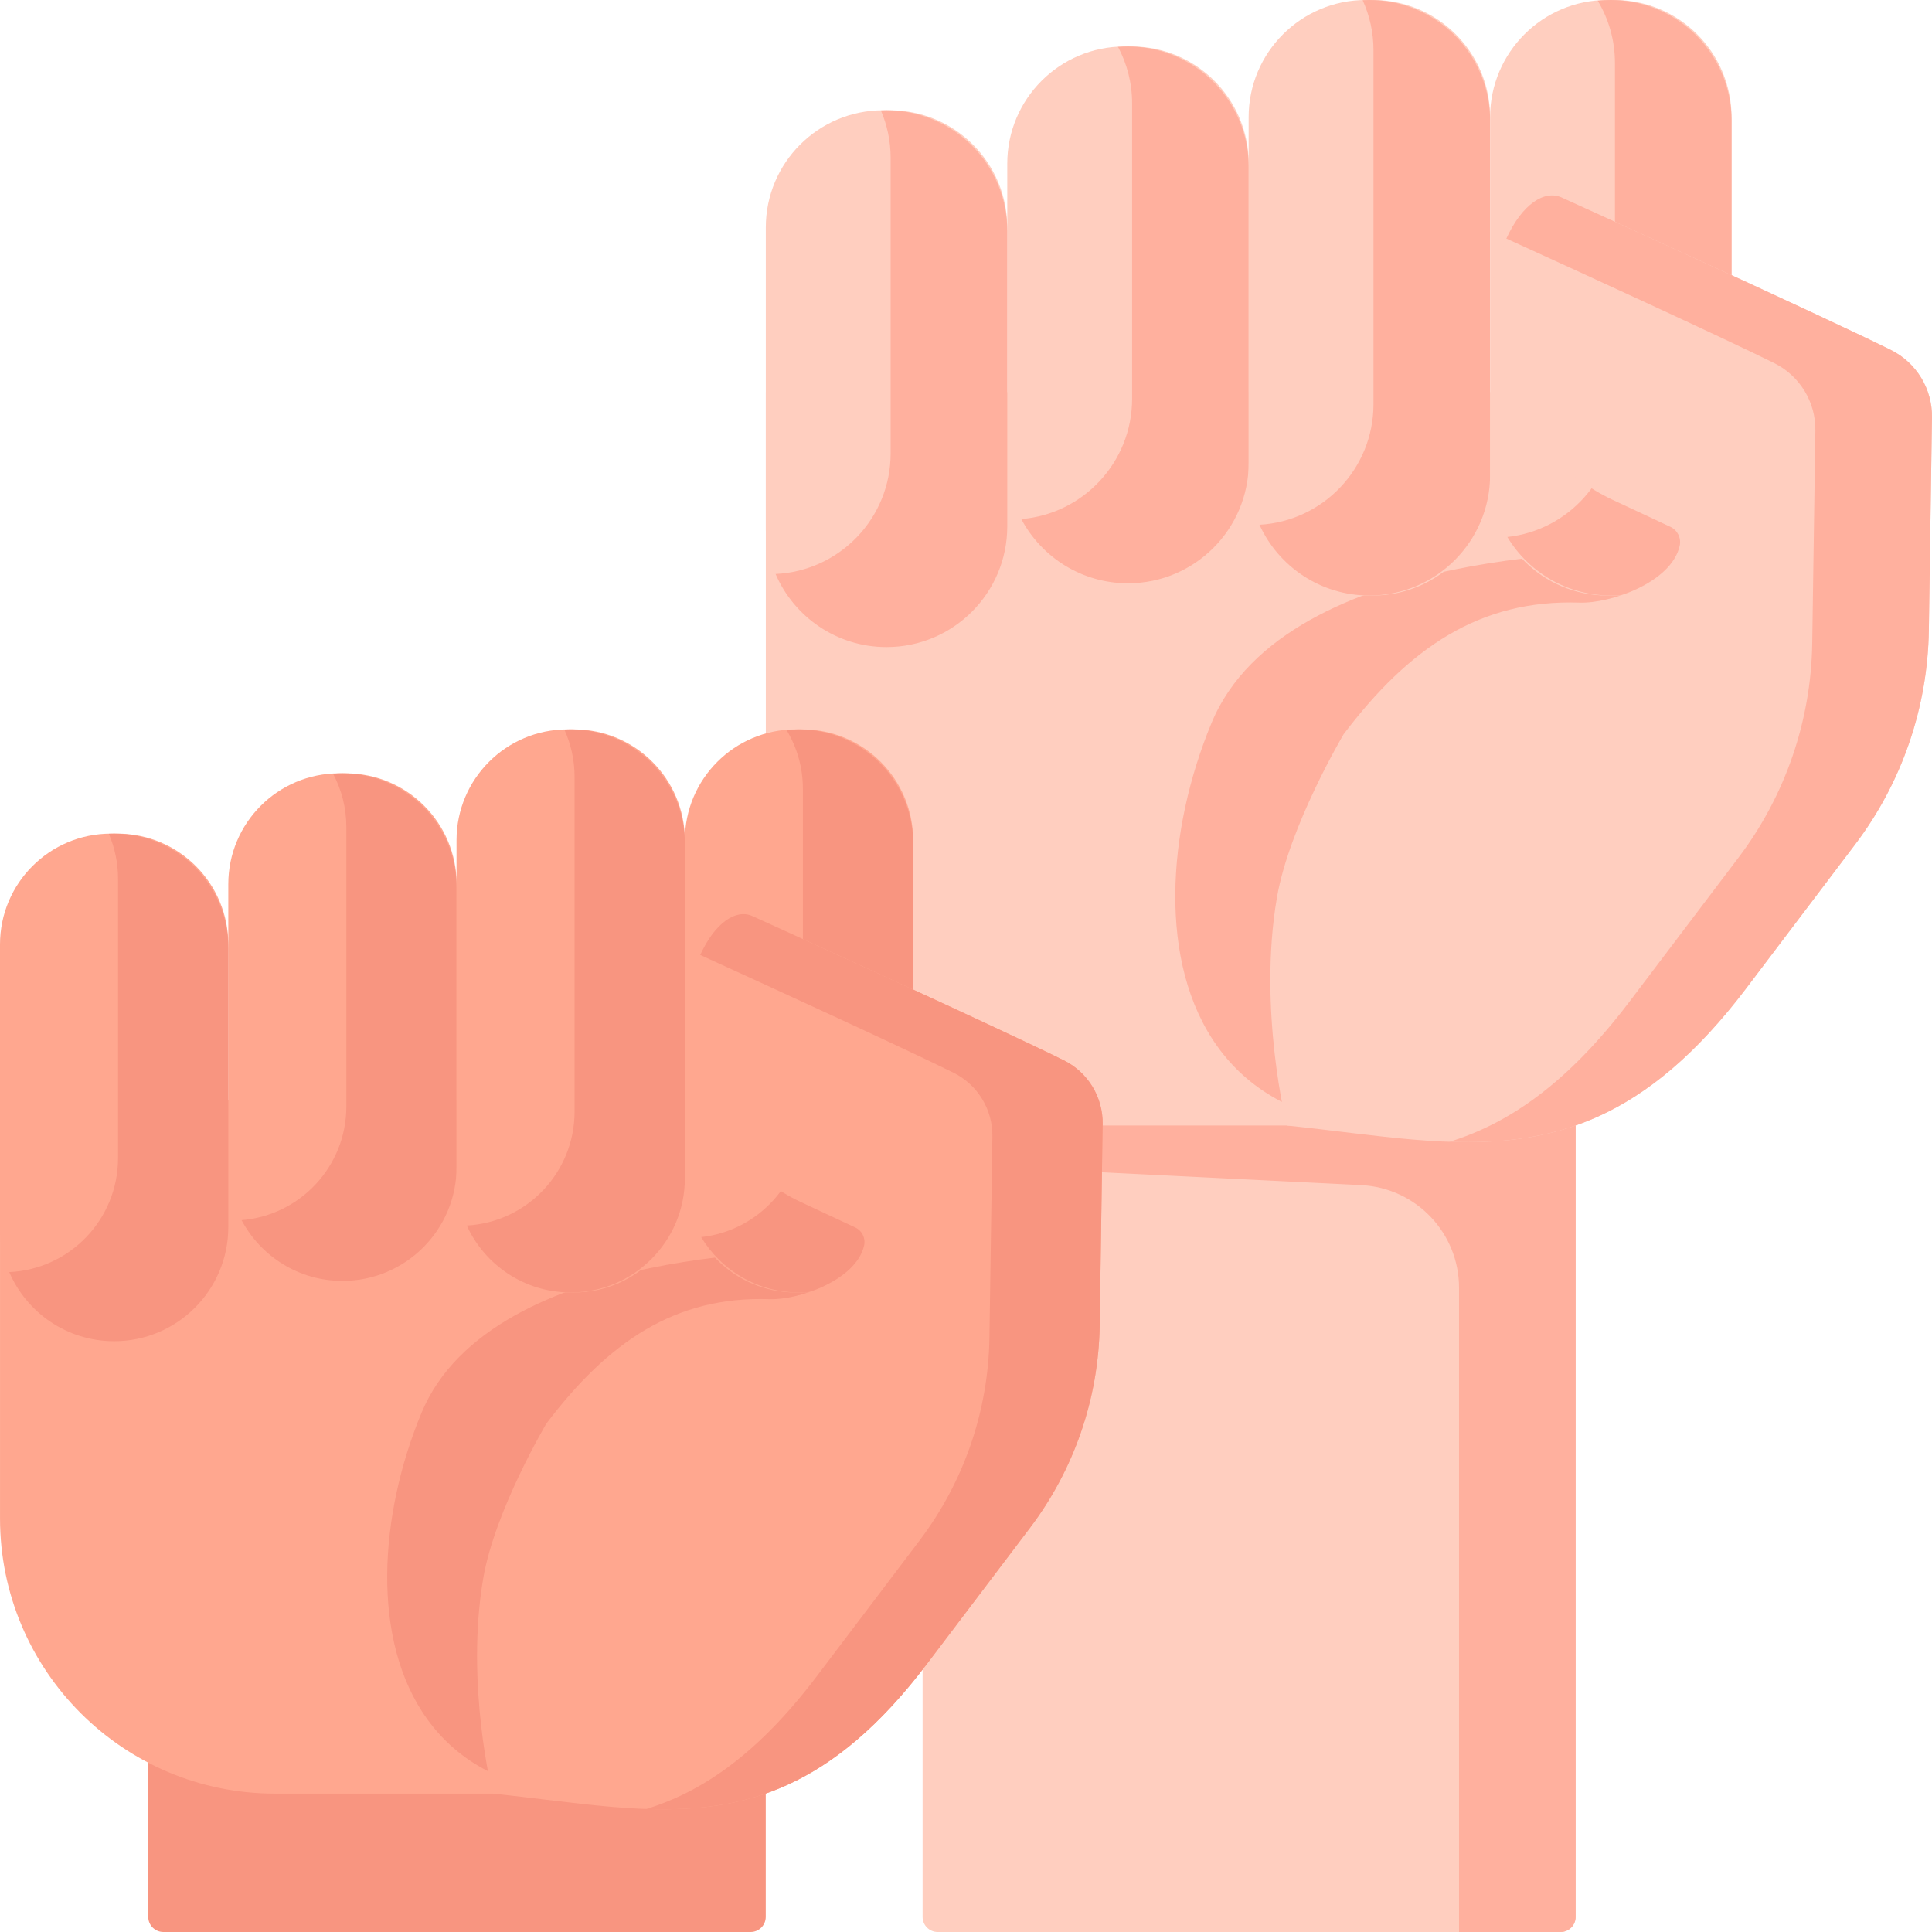 <svg width="124" height="124" viewBox="0 0 124 124" fill="none" xmlns="http://www.w3.org/2000/svg">
<g clip-path="url(#clip0_8_201)">
<path d="M100.161 124H60.183C59.648 124 59.214 123.566 59.214 123.031V45.309H101.13V123.031C101.13 123.566 100.696 124 100.161 124Z" fill="#FFCEBF"/>
<path d="M59.214 45.309V74.672L87.374 76.065C90.886 76.239 93.644 79.137 93.644 82.653V124H100.161C100.696 124 101.129 123.566 101.129 123.031V45.309H59.214Z" fill="#FFB09E"/>
<path d="M111.135 25.166V56.562C111.135 65.219 104.119 72.239 95.467 72.239H67.819C57.508 72.239 49.152 63.875 49.152 53.562V25.166H111.135Z" fill="#FFCEBF"/>
<path d="M105.121 35.432C105.121 35.432 82.57 34.824 77.763 46.391C72.013 60.225 75.409 80.476 105.121 68.909V35.432Z" fill="#FFB09E"/>
<path d="M72.17 37.437H72.624C76.778 37.437 80.146 34.069 80.146 29.915V10.504C80.146 6.35 76.778 2.983 72.624 2.983H72.17C68.016 2.983 64.648 6.35 64.648 10.504V29.915C64.648 34.069 68.016 37.437 72.17 37.437Z" fill="#FFCEBF"/>
<path d="M72.397 2.983C72.183 2.983 71.97 2.994 71.76 3.011C72.334 4.093 72.661 5.326 72.661 6.637V25.593C72.661 29.658 69.53 32.99 65.549 33.314C66.85 35.766 69.428 37.436 72.397 37.436C76.676 37.436 80.146 33.967 80.146 29.688V10.731C80.146 6.452 76.677 2.983 72.397 2.983Z" fill="#FFB09E"/>
<path d="M87.662 38.221H88.116C92.271 38.221 95.638 34.854 95.638 30.7V7.522C95.638 3.368 92.27 0 88.116 0H87.662C83.508 0 80.14 3.368 80.14 7.522V30.699C80.14 34.854 83.508 38.221 87.662 38.221Z" fill="#FFCEBF"/>
<path d="M87.889 0C87.744 0 87.601 0.005 87.458 0.013C87.903 0.99 88.153 2.075 88.153 3.219V25.943C88.153 30.078 84.914 33.455 80.835 33.679C82.055 36.358 84.754 38.221 87.889 38.221C92.168 38.221 95.638 34.752 95.638 30.473V7.749C95.638 3.469 92.169 0 87.889 0V0Z" fill="#FFB09E"/>
<path d="M103.16 38.221H103.614C107.768 38.221 111.135 34.854 111.135 30.7V7.522C111.135 3.368 107.768 0 103.614 0H103.16C99.005 0 95.638 3.368 95.638 7.522V30.699C95.638 34.854 99.006 38.221 103.16 38.221Z" fill="#FFCEBF"/>
<path d="M103.387 0C103.102 0 102.821 0.016 102.544 0.046C103.246 1.212 103.65 2.578 103.65 4.038V26.761C103.65 30.756 100.627 34.044 96.744 34.464C98.1 36.715 100.567 38.221 103.387 38.221C107.666 38.221 111.135 34.752 111.135 30.473V7.749C111.135 3.469 107.666 0 103.387 0V0Z" fill="#FFB09E"/>
<path d="M56.673 41.531H57.127C61.281 41.531 64.648 38.163 64.648 34.009V14.599C64.648 10.444 61.281 7.077 57.127 7.077H56.673C52.519 7.077 49.151 10.445 49.151 14.599V34.009C49.151 38.163 52.519 41.531 56.673 41.531Z" fill="#FFCEBF"/>
<path d="M56.9 7.077C56.778 7.077 56.657 7.08 56.536 7.086C56.939 8.024 57.163 9.057 57.163 10.143V29.099C57.163 33.257 53.889 36.649 49.778 36.839C50.964 39.598 53.706 41.531 56.9 41.531C61.179 41.531 64.648 38.062 64.648 33.782V14.825C64.648 10.546 61.179 7.077 56.9 7.077Z" fill="#FFB09E"/>
<path d="M81.958 57.597C82.753 52.992 86.239 47.122 86.239 47.122C90.414 41.606 94.961 38.458 101.381 38.677C103.354 38.744 107.276 37.388 107.806 35.033C107.918 34.536 107.67 34.027 107.209 33.812L103.512 32.085C96.948 29.019 95.106 21.04 95.939 17.519C96.828 13.758 98.811 12.012 100.24 12.68C100.24 12.68 116.621 20.111 121.359 22.46C123 23.274 124.026 24.961 123.999 26.794L123.798 40.442C123.724 45.415 122.066 50.235 119.065 54.199L112.068 63.442C102.488 76.087 93.963 73.409 82.59 72.239C82.59 72.239 80.718 64.784 81.958 57.597Z" fill="#FFCEBF"/>
<path d="M121.359 22.46C116.621 20.111 100.24 12.68 100.24 12.68C99.13 12.162 97.688 13.104 96.682 15.312C101.837 17.663 110.613 21.688 113.874 23.305C115.515 24.119 116.542 25.805 116.515 27.638L116.313 41.286C116.24 46.26 114.582 51.08 111.581 55.044L104.584 64.286C100.642 69.489 96.879 72.097 93.022 73.284C99.682 73.513 105.638 71.93 112.069 63.442L119.066 54.199C122.067 50.235 123.725 45.415 123.798 40.442L123.999 26.794C124.027 24.961 123 23.274 121.359 22.46Z" fill="#FFB09E"/>
<path d="M48.178 124H10.484C9.949 124 9.515 123.566 9.515 123.031V89.654H49.147V123.031C49.147 123.566 48.713 124 48.178 124Z" fill="#F89580"/>
<path d="M58.608 70.609V100.295C58.608 108.48 51.974 115.118 43.793 115.118H17.651C7.902 115.118 0.001 107.209 0.001 97.458V70.609H58.608V70.609Z" fill="#FFA78F"/>
<path d="M52.922 80.315C52.922 80.315 31.599 79.741 27.054 90.677C21.617 103.758 24.828 122.906 52.922 111.969V80.315Z" fill="#F89580"/>
<path d="M21.765 82.211H22.195C26.122 82.211 29.307 79.027 29.307 75.099V56.746C29.307 52.818 26.123 49.634 22.195 49.634H21.765C17.837 49.634 14.653 52.818 14.653 56.746V75.099C14.653 79.027 17.837 82.211 21.765 82.211Z" fill="#FFA78F"/>
<path d="M21.98 49.634C21.777 49.634 21.576 49.644 21.378 49.66C21.921 50.684 22.23 51.85 22.23 53.089V71.013C22.23 74.856 19.269 78.006 15.505 78.313C16.735 80.631 19.173 82.211 21.98 82.211C26.026 82.211 29.307 78.931 29.307 74.884V56.96C29.307 52.914 26.026 49.634 21.98 49.634Z" fill="#F89580"/>
<path d="M36.413 82.953H36.843C40.77 82.953 43.955 79.769 43.955 75.841V53.926C43.955 49.998 40.771 46.814 36.843 46.814H36.413C32.486 46.814 29.301 49.998 29.301 53.926V75.841C29.301 79.769 32.486 82.953 36.413 82.953Z" fill="#FFA78F"/>
<path d="M36.628 46.814C36.491 46.814 36.355 46.818 36.22 46.825C36.641 47.75 36.877 48.776 36.877 49.858V71.344C36.877 75.253 33.815 78.447 29.959 78.658C31.112 81.191 33.663 82.953 36.628 82.953C40.674 82.953 43.955 79.673 43.955 75.626V54.14C43.955 50.094 40.674 46.814 36.628 46.814Z" fill="#F89580"/>
<path d="M51.067 82.953H51.496C55.424 82.953 58.608 79.769 58.608 75.841V53.926C58.608 49.998 55.424 46.814 51.496 46.814H51.067C47.139 46.814 43.955 49.998 43.955 53.926V75.841C43.955 79.769 47.139 82.953 51.067 82.953Z" fill="#FFA78F"/>
<path d="M51.281 46.814C51.012 46.814 50.746 46.829 50.485 46.858C51.148 47.96 51.531 49.251 51.531 50.631V72.117C51.531 75.894 48.672 79.002 45.001 79.4C46.282 81.528 48.615 82.953 51.281 82.953C55.327 82.953 58.608 79.672 58.608 75.626V54.14C58.608 50.094 55.328 46.814 51.281 46.814Z" fill="#F89580"/>
<path d="M7.112 86.082H7.541C11.469 86.082 14.654 82.898 14.654 78.97V60.617C14.654 56.689 11.47 53.505 7.541 53.505H7.112C3.184 53.505 0 56.689 0 60.617V78.97C0 82.898 3.184 86.082 7.112 86.082Z" fill="#FFA78F"/>
<path d="M7.327 53.505C7.212 53.505 7.097 53.508 6.983 53.514C7.364 54.401 7.576 55.377 7.576 56.404V74.328C7.576 78.259 4.48 81.466 0.593 81.646C1.715 84.255 4.307 86.082 7.327 86.082C11.373 86.082 14.653 82.802 14.653 78.756V60.832C14.653 56.785 11.373 53.505 7.327 53.505Z" fill="#F89580"/>
<path d="M31.02 101.273C31.771 96.919 35.068 91.369 35.068 91.369C39.016 86.154 43.314 83.177 49.385 83.384C51.25 83.448 54.958 82.165 55.46 79.938C55.566 79.468 55.331 78.987 54.895 78.784L51.4 77.151C45.193 74.252 43.451 66.708 44.239 63.379C45.08 59.822 46.954 58.172 48.306 58.803C48.306 58.803 63.794 65.829 68.274 68.051C69.826 68.82 70.796 70.415 70.771 72.148L70.58 85.053C70.511 89.755 68.943 94.312 66.106 98.061L59.49 106.8C50.431 118.756 42.37 116.224 31.617 115.118C31.618 115.117 29.848 108.069 31.02 101.273Z" fill="#FFA78F"/>
<path d="M68.275 68.051C63.795 65.829 48.306 58.803 48.306 58.803C47.257 58.313 45.893 59.204 44.942 61.291C49.816 63.515 58.114 67.32 61.198 68.849C62.749 69.619 63.72 71.213 63.694 72.947L63.504 85.851C63.434 90.553 61.866 95.111 59.029 98.859L52.413 107.598C48.686 112.518 45.128 114.983 41.481 116.105C47.779 116.323 53.41 114.825 59.49 106.8L66.106 98.061C68.944 94.313 70.511 89.755 70.581 85.053L70.771 72.148C70.797 70.415 69.827 68.82 68.275 68.051Z" fill="#F89580"/>
</g>
<defs>
<clipPath id="clip0_8_201">
<rect width="124" height="124" fill="white"/>
</clipPath>
</defs>
</svg>
